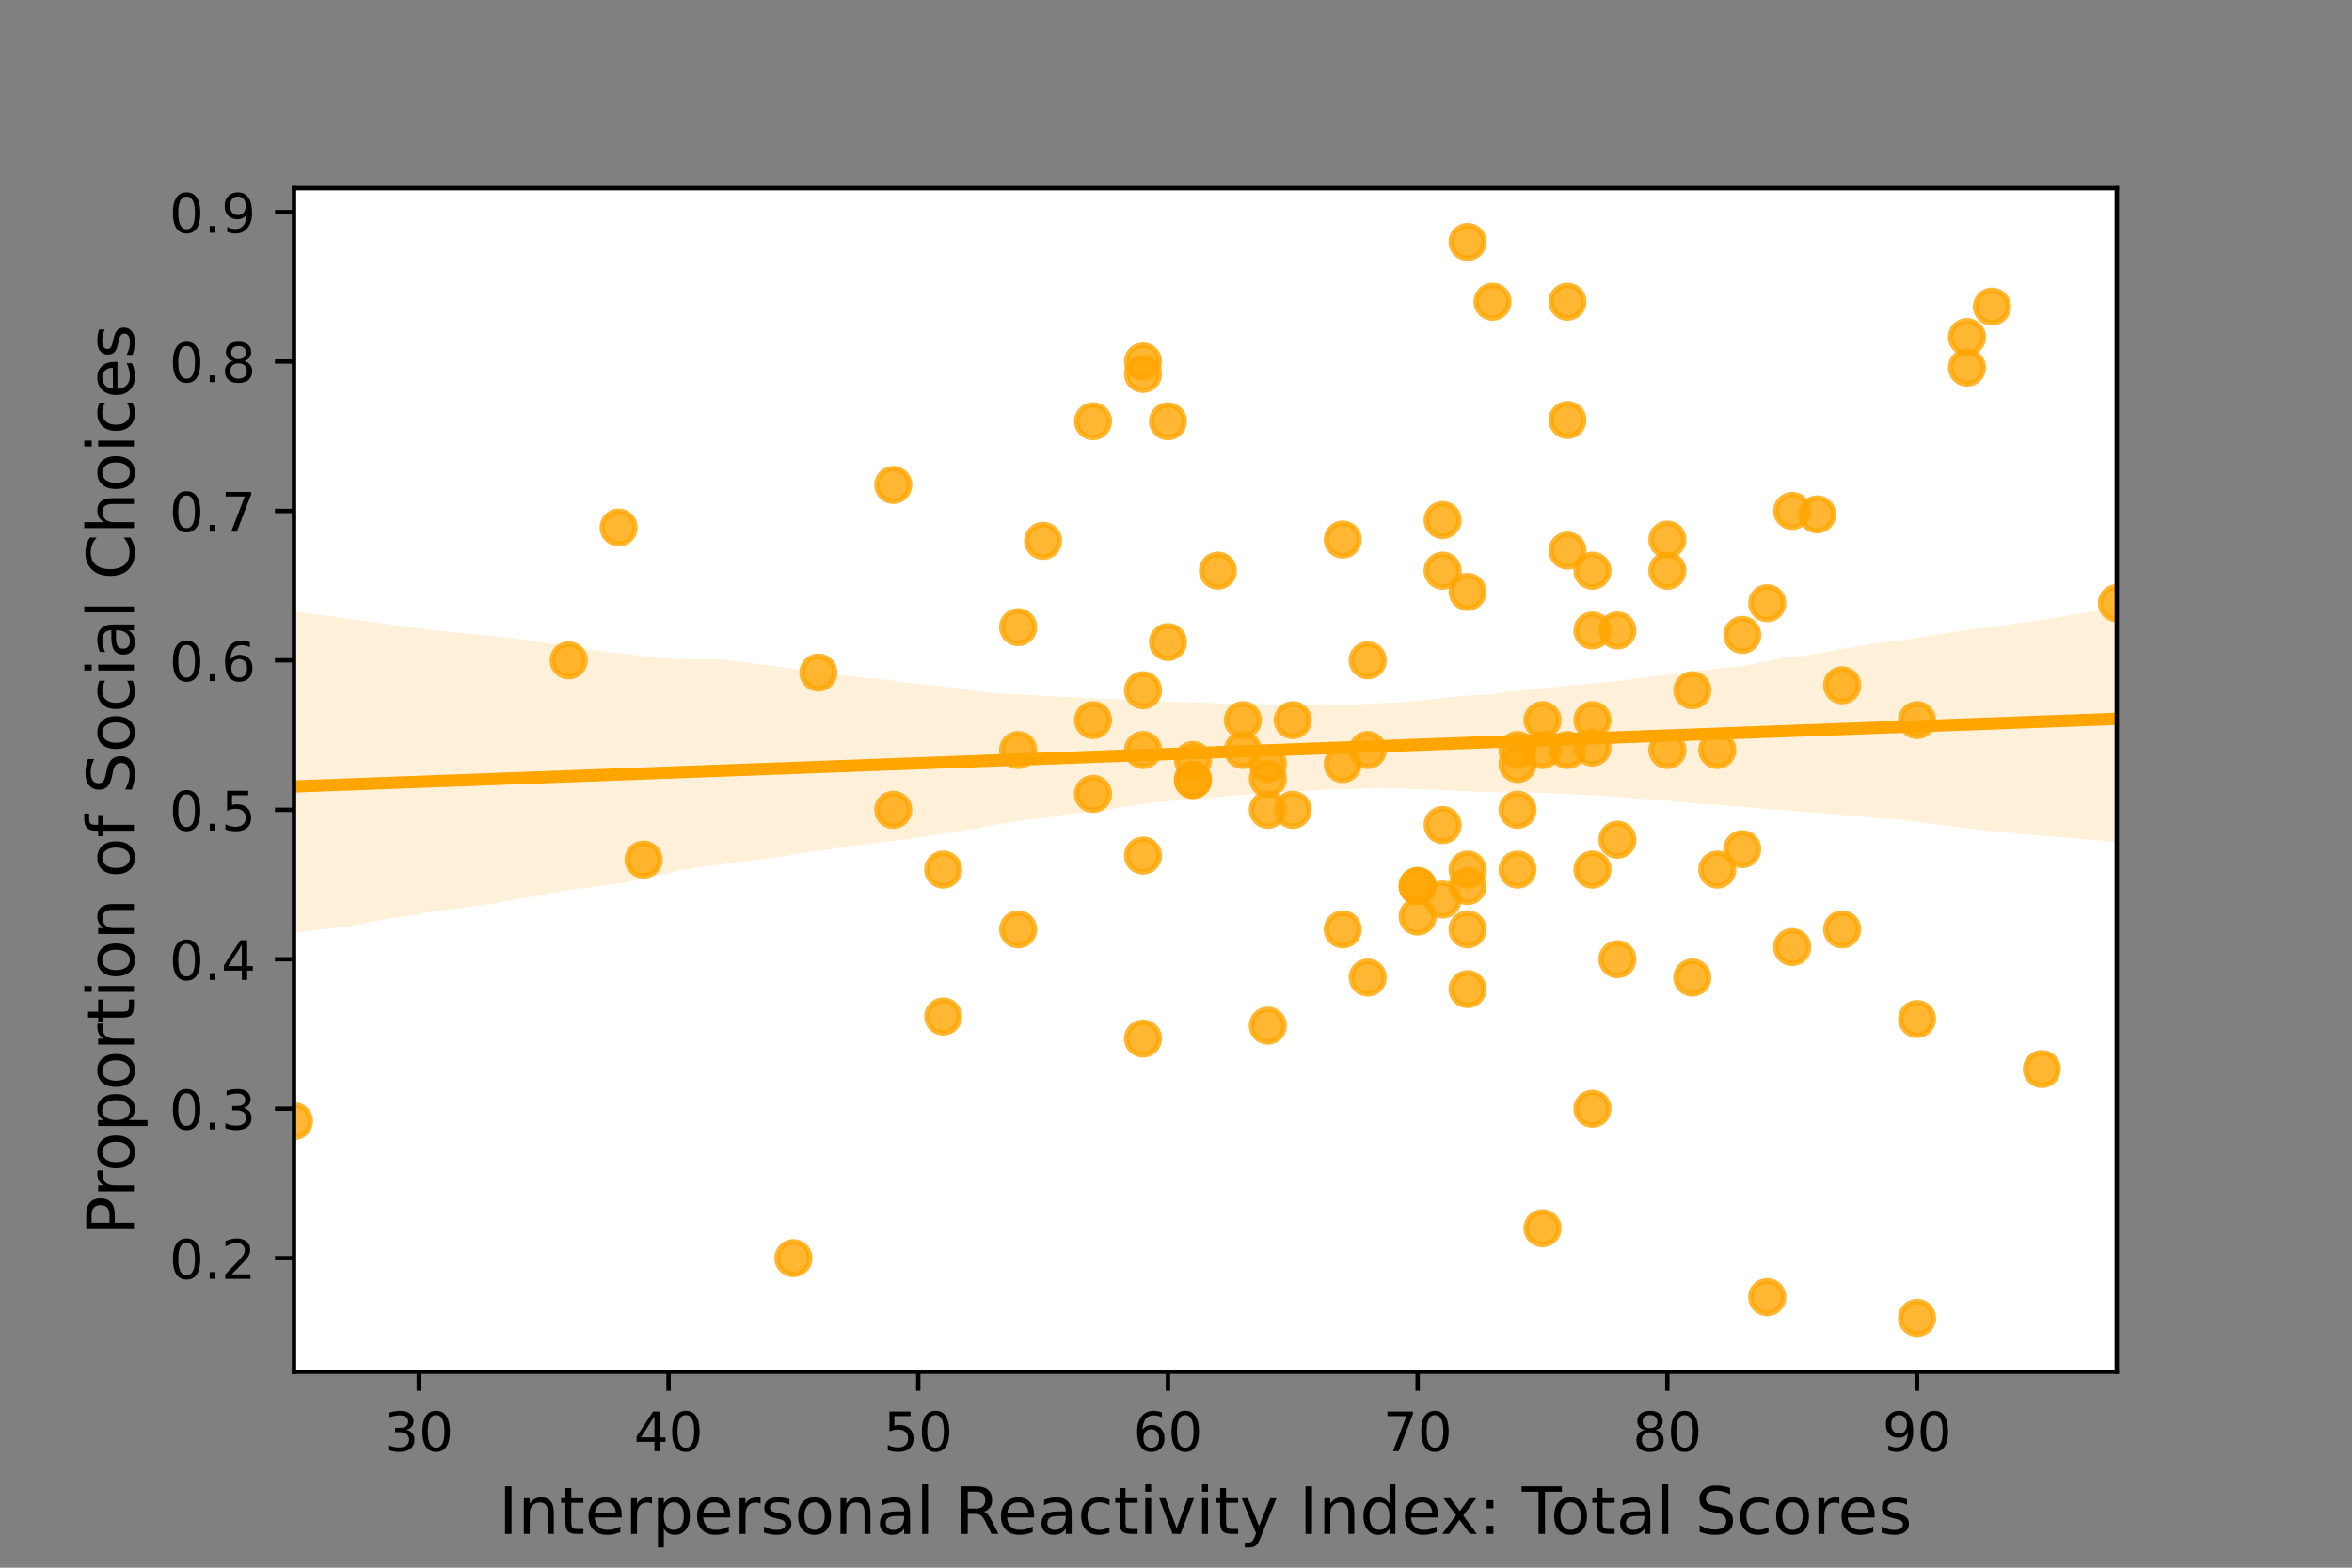 <?xml version="1.0" encoding="utf-8" standalone="no"?>
<!DOCTYPE svg PUBLIC "-//W3C//DTD SVG 1.1//EN"
  "http://www.w3.org/Graphics/SVG/1.1/DTD/svg11.dtd">
<!-- Created with matplotlib (https://matplotlib.org/) -->
<svg height="288pt" version="1.1" viewBox="0 0 432 288" width="432pt" xmlns="http://www.w3.org/2000/svg" xmlns:xlink="http://www.w3.org/1999/xlink">
 <rect x="0" y="0" width="432" height="288" fill="#808080" stroke="none"/>
 <defs>
  <style type="text/css">*{stroke-linecap:butt;stroke-linejoin:round;}</style>
 </defs>
 <g id="figure_1">
  <g id="patch_1">
   <path d="M 0 288 
L 432 288 
L 432 0 
L 0 0 
z
" style="fill:none;"/>
  </g>
  <g id="axes_1">
   <g id="patch_2">
    <path d="M 54 252 
L 388.8 252 
L 388.8 34.56 
L 54 34.56 
z
" style="fill:#ffffff;"/>
   </g>
   <g id="PathCollection_1">
    <defs>
     <path d="M 0 3 
C 0.796 3 1.559 2.684 2.121 2.121 
C 2.684 1.559 3 0.796 3 0 
C 3 -0.796 2.684 -1.559 2.121 -2.121 
C 1.559 -2.684 0.796 -3 0 -3 
C -0.796 -3 -1.559 -2.684 -2.121 -2.121 
C -2.684 -1.559 -3 -0.796 -3 0 
C -3 0.796 -2.684 1.559 -2.121 2.121 
C -1.559 2.684 -0.796 3 0 3 
z
" id="m7f1c158c1b" style="stroke:#ffa500;stroke-opacity:0.8;"/>
    </defs>
    <g clip-path="url(#p1e4a51cc4f)">
     <use style="fill:#ffa500;fill-opacity:0.8;stroke:#ffa500;stroke-opacity:0.8;" x="297.074" xlink:href="#m7f1c158c1b" y="176.225"/>
     <use style="fill:#ffa500;fill-opacity:0.8;stroke:#ffa500;stroke-opacity:0.8;" x="278.729" xlink:href="#m7f1c158c1b" y="137.789"/>
     <use style="fill:#ffa500;fill-opacity:0.8;stroke:#ffa500;stroke-opacity:0.8;" x="145.726" xlink:href="#m7f1c158c1b" y="231.135"/>
     <use style="fill:#ffa500;fill-opacity:0.8;stroke:#ffa500;stroke-opacity:0.8;" x="287.901" xlink:href="#m7f1c158c1b" y="137.789"/>
     <use style="fill:#ffa500;fill-opacity:0.8;stroke:#ffa500;stroke-opacity:0.8;" x="260.384" xlink:href="#m7f1c158c1b" y="168.381"/>
     <use style="fill:#ffa500;fill-opacity:0.8;stroke:#ffa500;stroke-opacity:0.8;" x="306.247" xlink:href="#m7f1c158c1b" y="104.844"/>
     <use style="fill:#ffa500;fill-opacity:0.8;stroke:#ffa500;stroke-opacity:0.8;" x="310.833" xlink:href="#m7f1c158c1b" y="179.587"/>
     <use style="fill:#ffa500;fill-opacity:0.8;stroke:#ffa500;stroke-opacity:0.8;" x="214.521" xlink:href="#m7f1c158c1b" y="77.389"/>
     <use style="fill:#ffa500;fill-opacity:0.8;stroke:#ffa500;stroke-opacity:0.8;" x="283.315" xlink:href="#m7f1c158c1b" y="137.789"/>
     <use style="fill:#ffa500;fill-opacity:0.8;stroke:#ffa500;stroke-opacity:0.8;" x="269.556" xlink:href="#m7f1c158c1b" y="159.753"/>
     <use style="fill:#ffa500;fill-opacity:0.8;stroke:#ffa500;stroke-opacity:0.8;" x="292.488" xlink:href="#m7f1c158c1b" y="159.753"/>
     <use style="fill:#ffa500;fill-opacity:0.8;stroke:#ffa500;stroke-opacity:0.8;" x="219.107" xlink:href="#m7f1c158c1b" y="143.28"/>
     <use style="fill:#ffa500;fill-opacity:0.8;stroke:#ffa500;stroke-opacity:0.8;" x="278.729" xlink:href="#m7f1c158c1b" y="159.753"/>
     <use style="fill:#ffa500;fill-opacity:0.8;stroke:#ffa500;stroke-opacity:0.8;" x="274.142" xlink:href="#m7f1c158c1b" y="55.425"/>
     <use style="fill:#ffa500;fill-opacity:0.8;stroke:#ffa500;stroke-opacity:0.8;" x="209.934" xlink:href="#m7f1c158c1b" y="137.789"/>
     <use style="fill:#ffa500;fill-opacity:0.8;stroke:#ffa500;stroke-opacity:0.8;" x="209.934" xlink:href="#m7f1c158c1b" y="157.175"/>
     <use style="fill:#ffa500;fill-opacity:0.8;stroke:#ffa500;stroke-opacity:0.8;" x="219.107" xlink:href="#m7f1c158c1b" y="143.28"/>
     <use style="fill:#ffa500;fill-opacity:0.8;stroke:#ffa500;stroke-opacity:0.8;" x="315.419" xlink:href="#m7f1c158c1b" y="137.789"/>
     <use style="fill:#ffa500;fill-opacity:0.8;stroke:#ffa500;stroke-opacity:0.8;" x="232.866" xlink:href="#m7f1c158c1b" y="188.427"/>
     <use style="fill:#ffa500;fill-opacity:0.8;stroke:#ffa500;stroke-opacity:0.8;" x="361.282" xlink:href="#m7f1c158c1b" y="67.528"/>
     <use style="fill:#ffa500;fill-opacity:0.8;stroke:#ffa500;stroke-opacity:0.8;" x="237.452" xlink:href="#m7f1c158c1b" y="148.771"/>
     <use style="fill:#ffa500;fill-opacity:0.8;stroke:#ffa500;stroke-opacity:0.8;" x="352.11" xlink:href="#m7f1c158c1b" y="242.116"/>
     <use style="fill:#ffa500;fill-opacity:0.8;stroke:#ffa500;stroke-opacity:0.8;" x="200.762" xlink:href="#m7f1c158c1b" y="77.389"/>
     <use style="fill:#ffa500;fill-opacity:0.8;stroke:#ffa500;stroke-opacity:0.8;" x="292.488" xlink:href="#m7f1c158c1b" y="132.298"/>
     <use style="fill:#ffa500;fill-opacity:0.8;stroke:#ffa500;stroke-opacity:0.8;" x="283.315" xlink:href="#m7f1c158c1b" y="225.644"/>
     <use style="fill:#ffa500;fill-opacity:0.8;stroke:#ffa500;stroke-opacity:0.8;" x="187.003" xlink:href="#m7f1c158c1b" y="170.735"/>
     <use style="fill:#ffa500;fill-opacity:0.8;stroke:#ffa500;stroke-opacity:0.8;" x="214.521" xlink:href="#m7f1c158c1b" y="117.955"/>
     <use style="fill:#ffa500;fill-opacity:0.8;stroke:#ffa500;stroke-opacity:0.8;" x="104.449" xlink:href="#m7f1c158c1b" y="121.316"/>
     <use style="fill:#ffa500;fill-opacity:0.8;stroke:#ffa500;stroke-opacity:0.8;" x="292.488" xlink:href="#m7f1c158c1b" y="104.844"/>
     <use style="fill:#ffa500;fill-opacity:0.8;stroke:#ffa500;stroke-opacity:0.8;" x="287.901" xlink:href="#m7f1c158c1b" y="55.425"/>
     <use style="fill:#ffa500;fill-opacity:0.8;stroke:#ffa500;stroke-opacity:0.8;" x="264.97" xlink:href="#m7f1c158c1b" y="104.844"/>
     <use style="fill:#ffa500;fill-opacity:0.8;stroke:#ffa500;stroke-opacity:0.8;" x="219.107" xlink:href="#m7f1c158c1b" y="139.619"/>
     <use style="fill:#ffa500;fill-opacity:0.8;stroke:#ffa500;stroke-opacity:0.8;" x="269.556" xlink:href="#m7f1c158c1b" y="108.733"/>
     <use style="fill:#ffa500;fill-opacity:0.8;stroke:#ffa500;stroke-opacity:0.8;" x="228.279" xlink:href="#m7f1c158c1b" y="137.789"/>
     <use style="fill:#ffa500;fill-opacity:0.8;stroke:#ffa500;stroke-opacity:0.8;" x="269.556" xlink:href="#m7f1c158c1b" y="170.735"/>
     <use style="fill:#ffa500;fill-opacity:0.8;stroke:#ffa500;stroke-opacity:0.8;" x="246.625" xlink:href="#m7f1c158c1b" y="140.366"/>
     <use style="fill:#ffa500;fill-opacity:0.8;stroke:#ffa500;stroke-opacity:0.8;" x="310.833" xlink:href="#m7f1c158c1b" y="126.807"/>
     <use style="fill:#ffa500;fill-opacity:0.8;stroke:#ffa500;stroke-opacity:0.8;" x="251.211" xlink:href="#m7f1c158c1b" y="179.587"/>
     <use style="fill:#ffa500;fill-opacity:0.8;stroke:#ffa500;stroke-opacity:0.8;" x="173.244" xlink:href="#m7f1c158c1b" y="186.74"/>
     <use style="fill:#ffa500;fill-opacity:0.8;stroke:#ffa500;stroke-opacity:0.8;" x="269.556" xlink:href="#m7f1c158c1b" y="181.716"/>
     <use style="fill:#ffa500;fill-opacity:0.8;stroke:#ffa500;stroke-opacity:0.8;" x="329.178" xlink:href="#m7f1c158c1b" y="93.862"/>
     <use style="fill:#ffa500;fill-opacity:0.8;stroke:#ffa500;stroke-opacity:0.8;" x="292.488" xlink:href="#m7f1c158c1b" y="137.332"/>
     <use style="fill:#ffa500;fill-opacity:0.8;stroke:#ffa500;stroke-opacity:0.8;" x="338.351" xlink:href="#m7f1c158c1b" y="125.892"/>
     <use style="fill:#ffa500;fill-opacity:0.8;stroke:#ffa500;stroke-opacity:0.8;" x="297.074" xlink:href="#m7f1c158c1b" y="154.262"/>
     <use style="fill:#ffa500;fill-opacity:0.8;stroke:#ffa500;stroke-opacity:0.8;" x="173.244" xlink:href="#m7f1c158c1b" y="159.753"/>
     <use style="fill:#ffa500;fill-opacity:0.8;stroke:#ffa500;stroke-opacity:0.8;" x="223.693" xlink:href="#m7f1c158c1b" y="104.844"/>
     <use style="fill:#ffa500;fill-opacity:0.8;stroke:#ffa500;stroke-opacity:0.8;" x="209.934" xlink:href="#m7f1c158c1b" y="126.807"/>
     <use style="fill:#ffa500;fill-opacity:0.8;stroke:#ffa500;stroke-opacity:0.8;" x="251.211" xlink:href="#m7f1c158c1b" y="137.789"/>
     <use style="fill:#ffa500;fill-opacity:0.8;stroke:#ffa500;stroke-opacity:0.8;" x="338.351" xlink:href="#m7f1c158c1b" y="170.735"/>
     <use style="fill:#ffa500;fill-opacity:0.8;stroke:#ffa500;stroke-opacity:0.8;" x="352.11" xlink:href="#m7f1c158c1b" y="132.298"/>
     <use style="fill:#ffa500;fill-opacity:0.8;stroke:#ffa500;stroke-opacity:0.8;" x="375.041" xlink:href="#m7f1c158c1b" y="196.396"/>
     <use style="fill:#ffa500;fill-opacity:0.8;stroke:#ffa500;stroke-opacity:0.8;" x="278.729" xlink:href="#m7f1c158c1b" y="148.771"/>
     <use style="fill:#ffa500;fill-opacity:0.8;stroke:#ffa500;stroke-opacity:0.8;" x="164.071" xlink:href="#m7f1c158c1b" y="148.771"/>
     <use style="fill:#ffa500;fill-opacity:0.8;stroke:#ffa500;stroke-opacity:0.8;" x="283.315" xlink:href="#m7f1c158c1b" y="132.298"/>
     <use style="fill:#ffa500;fill-opacity:0.8;stroke:#ffa500;stroke-opacity:0.8;" x="297.074" xlink:href="#m7f1c158c1b" y="115.825"/>
     <use style="fill:#ffa500;fill-opacity:0.8;stroke:#ffa500;stroke-opacity:0.8;" x="237.452" xlink:href="#m7f1c158c1b" y="132.298"/>
     <use style="fill:#ffa500;fill-opacity:0.8;stroke:#ffa500;stroke-opacity:0.8;" x="191.589" xlink:href="#m7f1c158c1b" y="99.353"/>
     <use style="fill:#ffa500;fill-opacity:0.8;stroke:#ffa500;stroke-opacity:0.8;" x="260.384" xlink:href="#m7f1c158c1b" y="162.778"/>
     <use style="fill:#ffa500;fill-opacity:0.8;stroke:#ffa500;stroke-opacity:0.8;" x="209.934" xlink:href="#m7f1c158c1b" y="66.407"/>
     <use style="fill:#ffa500;fill-opacity:0.8;stroke:#ffa500;stroke-opacity:0.8;" x="264.97" xlink:href="#m7f1c158c1b" y="165.244"/>
     <use style="fill:#ffa500;fill-opacity:0.8;stroke:#ffa500;stroke-opacity:0.8;" x="251.211" xlink:href="#m7f1c158c1b" y="121.316"/>
     <use style="fill:#ffa500;fill-opacity:0.8;stroke:#ffa500;stroke-opacity:0.8;" x="292.488" xlink:href="#m7f1c158c1b" y="203.68"/>
     <use style="fill:#ffa500;fill-opacity:0.8;stroke:#ffa500;stroke-opacity:0.8;" x="292.488" xlink:href="#m7f1c158c1b" y="115.825"/>
     <use style="fill:#ffa500;fill-opacity:0.8;stroke:#ffa500;stroke-opacity:0.8;" x="232.866" xlink:href="#m7f1c158c1b" y="148.771"/>
     <use style="fill:#ffa500;fill-opacity:0.8;stroke:#ffa500;stroke-opacity:0.8;" x="315.419" xlink:href="#m7f1c158c1b" y="159.753"/>
     <use style="fill:#ffa500;fill-opacity:0.8;stroke:#ffa500;stroke-opacity:0.8;" x="228.279" xlink:href="#m7f1c158c1b" y="132.298"/>
     <use style="fill:#ffa500;fill-opacity:0.8;stroke:#ffa500;stroke-opacity:0.8;" x="200.762" xlink:href="#m7f1c158c1b" y="132.298"/>
     <use style="fill:#ffa500;fill-opacity:0.8;stroke:#ffa500;stroke-opacity:0.8;" x="187.003" xlink:href="#m7f1c158c1b" y="137.789"/>
     <use style="fill:#ffa500;fill-opacity:0.8;stroke:#ffa500;stroke-opacity:0.8;" x="246.625" xlink:href="#m7f1c158c1b" y="170.735"/>
     <use style="fill:#ffa500;fill-opacity:0.8;stroke:#ffa500;stroke-opacity:0.8;" x="209.934" xlink:href="#m7f1c158c1b" y="68.695"/>
     <use style="fill:#ffa500;fill-opacity:0.8;stroke:#ffa500;stroke-opacity:0.8;" x="232.866" xlink:href="#m7f1c158c1b" y="140.366"/>
     <use style="fill:#ffa500;fill-opacity:0.8;stroke:#ffa500;stroke-opacity:0.8;" x="269.556" xlink:href="#m7f1c158c1b" y="162.778"/>
     <use style="fill:#ffa500;fill-opacity:0.8;stroke:#ffa500;stroke-opacity:0.8;" x="264.97" xlink:href="#m7f1c158c1b" y="95.543"/>
     <use style="fill:#ffa500;fill-opacity:0.8;stroke:#ffa500;stroke-opacity:0.8;" x="365.868" xlink:href="#m7f1c158c1b" y="56.322"/>
     <use style="fill:#ffa500;fill-opacity:0.8;stroke:#ffa500;stroke-opacity:0.8;" x="361.282" xlink:href="#m7f1c158c1b" y="61.925"/>
     <use style="fill:#ffa500;fill-opacity:0.8;stroke:#ffa500;stroke-opacity:0.8;" x="209.934" xlink:href="#m7f1c158c1b" y="190.793"/>
     <use style="fill:#ffa500;fill-opacity:0.8;stroke:#ffa500;stroke-opacity:0.8;" x="150.312" xlink:href="#m7f1c158c1b" y="123.558"/>
     <use style="fill:#ffa500;fill-opacity:0.8;stroke:#ffa500;stroke-opacity:0.8;" x="200.762" xlink:href="#m7f1c158c1b" y="145.85"/>
     <use style="fill:#ffa500;fill-opacity:0.8;stroke:#ffa500;stroke-opacity:0.8;" x="306.247" xlink:href="#m7f1c158c1b" y="99.119"/>
     <use style="fill:#ffa500;fill-opacity:0.8;stroke:#ffa500;stroke-opacity:0.8;" x="287.901" xlink:href="#m7f1c158c1b" y="101.146"/>
     <use style="fill:#ffa500;fill-opacity:0.8;stroke:#ffa500;stroke-opacity:0.8;" x="287.901" xlink:href="#m7f1c158c1b" y="77.15"/>
     <use style="fill:#ffa500;fill-opacity:0.8;stroke:#ffa500;stroke-opacity:0.8;" x="260.384" xlink:href="#m7f1c158c1b" y="162.778"/>
     <use style="fill:#ffa500;fill-opacity:0.8;stroke:#ffa500;stroke-opacity:0.8;" x="269.556" xlink:href="#m7f1c158c1b" y="44.444"/>
     <use style="fill:#ffa500;fill-opacity:0.8;stroke:#ffa500;stroke-opacity:0.8;" x="278.729" xlink:href="#m7f1c158c1b" y="140.366"/>
     <use style="fill:#ffa500;fill-opacity:0.8;stroke:#ffa500;stroke-opacity:0.8;" x="352.11" xlink:href="#m7f1c158c1b" y="187.207"/>
     <use style="fill:#ffa500;fill-opacity:0.8;stroke:#ffa500;stroke-opacity:0.8;" x="232.866" xlink:href="#m7f1c158c1b" y="143.051"/>
     <use style="fill:#ffa500;fill-opacity:0.8;stroke:#ffa500;stroke-opacity:0.8;" x="264.97" xlink:href="#m7f1c158c1b" y="151.572"/>
     <use style="fill:#ffa500;fill-opacity:0.8;stroke:#ffa500;stroke-opacity:0.8;" x="164.071" xlink:href="#m7f1c158c1b" y="89.087"/>
     <use style="fill:#ffa500;fill-opacity:0.8;stroke:#ffa500;stroke-opacity:0.8;" x="324.592" xlink:href="#m7f1c158c1b" y="110.802"/>
     <use style="fill:#ffa500;fill-opacity:0.8;stroke:#ffa500;stroke-opacity:0.8;" x="324.592" xlink:href="#m7f1c158c1b" y="238.297"/>
     <use style="fill:#ffa500;fill-opacity:0.8;stroke:#ffa500;stroke-opacity:0.8;" x="306.247" xlink:href="#m7f1c158c1b" y="137.789"/>
     <use style="fill:#ffa500;fill-opacity:0.8;stroke:#ffa500;stroke-opacity:0.8;" x="388.8" xlink:href="#m7f1c158c1b" y="110.802"/>
     <use style="fill:#ffa500;fill-opacity:0.8;stroke:#ffa500;stroke-opacity:0.8;" x="333.764" xlink:href="#m7f1c158c1b" y="94.5"/>
     <use style="fill:#ffa500;fill-opacity:0.8;stroke:#ffa500;stroke-opacity:0.8;" x="320.005" xlink:href="#m7f1c158c1b" y="116.643"/>
     <use style="fill:#ffa500;fill-opacity:0.8;stroke:#ffa500;stroke-opacity:0.8;" x="320.005" xlink:href="#m7f1c158c1b" y="155.996"/>
     <use style="fill:#ffa500;fill-opacity:0.8;stroke:#ffa500;stroke-opacity:0.8;" x="113.622" xlink:href="#m7f1c158c1b" y="96.912"/>
     <use style="fill:#ffa500;fill-opacity:0.8;stroke:#ffa500;stroke-opacity:0.8;" x="329.178" xlink:href="#m7f1c158c1b" y="173.984"/>
     <use style="fill:#ffa500;fill-opacity:0.8;stroke:#ffa500;stroke-opacity:0.8;" x="187.003" xlink:href="#m7f1c158c1b" y="115.215"/>
     <use style="fill:#ffa500;fill-opacity:0.8;stroke:#ffa500;stroke-opacity:0.8;" x="246.625" xlink:href="#m7f1c158c1b" y="99.119"/>
     <use style="fill:#ffa500;fill-opacity:0.8;stroke:#ffa500;stroke-opacity:0.8;" x="54" xlink:href="#m7f1c158c1b" y="205.968"/>
     <use style="fill:#ffa500;fill-opacity:0.8;stroke:#ffa500;stroke-opacity:0.8;" x="118.208" xlink:href="#m7f1c158c1b" y="157.922"/>
    </g>
   </g>
   <g id="PolyCollection_1">
    <path clip-path="url(#p1e4a51cc4f)" d="M 54 112.296 
L 54 171.367 
L 57.382 170.936 
L 60.764 170.552 
L 64.145 170.168 
L 67.527 169.51 
L 70.909 168.822 
L 74.291 168.374 
L 77.673 167.737 
L 81.055 167.286 
L 84.436 166.859 
L 87.818 166.376 
L 91.2 165.922 
L 94.582 165.256 
L 97.964 164.698 
L 101.345 164.023 
L 104.727 163.477 
L 108.109 163.028 
L 111.491 162.578 
L 114.873 162.125 
L 118.255 161.392 
L 121.636 160.657 
L 125.018 159.921 
L 128.4 159.311 
L 131.782 158.874 
L 135.164 158.437 
L 138.545 158 
L 141.927 157.562 
L 145.309 157.07 
L 148.691 156.522 
L 152.073 156.065 
L 155.455 155.496 
L 158.836 155.156 
L 162.218 154.704 
L 165.6 154.253 
L 168.982 153.795 
L 172.364 153.338 
L 175.745 152.784 
L 179.127 152.227 
L 182.509 151.533 
L 185.891 151.045 
L 189.273 150.538 
L 192.655 150.128 
L 196.036 149.581 
L 199.418 149.252 
L 202.8 148.887 
L 206.182 148.29 
L 209.564 147.752 
L 212.945 147.313 
L 216.327 147.039 
L 219.709 146.838 
L 223.091 146.522 
L 226.473 146.106 
L 229.855 145.994 
L 233.236 145.67 
L 236.618 145.407 
L 240 145.268 
L 243.382 145.086 
L 246.764 145.027 
L 250.145 144.874 
L 253.527 144.737 
L 256.909 144.83 
L 260.291 144.982 
L 263.673 145.07 
L 267.055 145.242 
L 270.436 145.424 
L 273.818 145.496 
L 277.2 145.541 
L 280.582 145.579 
L 283.964 145.681 
L 287.345 145.823 
L 290.727 146.012 
L 294.109 146.167 
L 297.491 146.425 
L 300.873 146.69 
L 304.255 146.94 
L 307.636 147.214 
L 311.018 147.6 
L 314.4 147.78 
L 317.782 148.047 
L 321.164 148.312 
L 324.545 148.582 
L 327.927 148.853 
L 331.309 149.122 
L 334.691 149.388 
L 338.073 149.657 
L 341.455 149.941 
L 344.836 150.312 
L 348.218 150.499 
L 351.6 150.904 
L 354.982 151.364 
L 358.364 151.813 
L 361.745 152.191 
L 365.127 152.566 
L 368.509 152.939 
L 371.891 153.245 
L 375.273 153.536 
L 378.655 153.821 
L 382.036 154.09 
L 385.418 154.359 
L 388.8 154.701 
L 388.8 111.609 
L 388.8 111.609 
L 385.418 112.164 
L 382.036 112.722 
L 378.655 113.28 
L 375.273 113.839 
L 371.891 114.329 
L 368.509 114.79 
L 365.127 115.301 
L 361.745 115.705 
L 358.364 116.173 
L 354.982 116.681 
L 351.6 117.293 
L 348.218 117.693 
L 344.836 118.128 
L 341.455 118.701 
L 338.073 119.279 
L 334.691 119.898 
L 331.309 120.495 
L 327.927 120.763 
L 324.545 121.473 
L 321.164 122.184 
L 317.782 122.617 
L 314.4 122.984 
L 311.018 123.291 
L 307.636 123.729 
L 304.255 124.19 
L 300.873 124.621 
L 297.491 125.091 
L 294.109 125.398 
L 290.727 125.721 
L 287.345 126.055 
L 283.964 126.372 
L 280.582 126.703 
L 277.2 127.05 
L 273.818 127.584 
L 270.436 127.732 
L 267.055 128.007 
L 263.673 128.398 
L 260.291 128.676 
L 256.909 129.075 
L 253.527 129.155 
L 250.145 129.37 
L 246.764 129.436 
L 243.382 129.348 
L 240 129.462 
L 236.618 129.401 
L 233.236 129.427 
L 229.855 129.227 
L 226.473 129.33 
L 223.091 129.18 
L 219.709 129.031 
L 216.327 128.998 
L 212.945 128.873 
L 209.564 128.845 
L 206.182 128.534 
L 202.8 128.385 
L 199.418 128.193 
L 196.036 128.022 
L 192.655 127.924 
L 189.273 127.681 
L 185.891 127.507 
L 182.509 127.329 
L 179.127 126.953 
L 175.745 126.388 
L 172.364 126.021 
L 168.982 125.718 
L 165.6 125.292 
L 162.218 124.812 
L 158.836 124.532 
L 155.455 124.2 
L 152.073 123.74 
L 148.691 123.244 
L 145.309 122.819 
L 141.927 122.364 
L 138.545 121.923 
L 135.164 121.482 
L 131.782 121.093 
L 128.4 121.089 
L 125.018 121.086 
L 121.636 120.925 
L 118.255 120.534 
L 114.873 120.145 
L 111.491 119.741 
L 108.109 119.251 
L 104.727 118.761 
L 101.345 118.27 
L 97.964 117.78 
L 94.582 117.29 
L 91.2 116.898 
L 87.818 116.583 
L 84.436 116.268 
L 81.055 115.952 
L 77.673 115.558 
L 74.291 115.092 
L 70.909 114.626 
L 67.527 114.16 
L 64.145 113.694 
L 60.764 113.228 
L 57.382 112.762 
L 54 112.296 
z
" style="fill:#ffa500;fill-opacity:0.15;"/>
   </g>
   <g id="matplotlib.axis_1">
    <g id="xtick_1">
     <g id="line2d_1">
      <defs>
       <path d="M 0 0 
L 0 3.5 
" id="m4e55a7d3aa" style="stroke:#000000;stroke-width:0.8;"/>
      </defs>
      <g>
       <use style="stroke:#000000;stroke-width:0.8;" x="76.932" xlink:href="#m4e55a7d3aa" y="252"/>
      </g>
     </g>
     <g id="text_1">
      <!-- 30 -->
      <g transform="translate(70.569 266.598)scale(0.1 -0.1)">
       <defs>
        <path d="M 40.578 39.312 
Q 47.656 37.797 51.625 33 
Q 55.609 28.219 55.609 21.188 
Q 55.609 10.406 48.188 4.484 
Q 40.766 -1.422 27.094 -1.422 
Q 22.516 -1.422 17.656 -0.516 
Q 12.797 0.391 7.625 2.203 
L 7.625 11.719 
Q 11.719 9.328 16.594 8.109 
Q 21.484 6.891 26.812 6.891 
Q 36.078 6.891 40.938 10.547 
Q 45.797 14.203 45.797 21.188 
Q 45.797 27.641 41.281 31.266 
Q 36.766 34.906 28.719 34.906 
L 20.219 34.906 
L 20.219 43.016 
L 29.109 43.016 
Q 36.375 43.016 40.234 45.922 
Q 44.094 48.828 44.094 54.297 
Q 44.094 59.906 40.109 62.906 
Q 36.141 65.922 28.719 65.922 
Q 24.656 65.922 20.016 65.031 
Q 15.375 64.156 9.812 62.312 
L 9.812 71.094 
Q 15.438 72.656 20.344 73.438 
Q 25.25 74.219 29.594 74.219 
Q 40.828 74.219 47.359 69.109 
Q 53.906 64.016 53.906 55.328 
Q 53.906 49.266 50.438 45.094 
Q 46.969 40.922 40.578 39.312 
z
" id="DejaVuSans-51"/>
        <path d="M 31.781 66.406 
Q 24.172 66.406 20.328 58.906 
Q 16.5 51.422 16.5 36.375 
Q 16.5 21.391 20.328 13.891 
Q 24.172 6.391 31.781 6.391 
Q 39.453 6.391 43.281 13.891 
Q 47.125 21.391 47.125 36.375 
Q 47.125 51.422 43.281 58.906 
Q 39.453 66.406 31.781 66.406 
z
M 31.781 74.219 
Q 44.047 74.219 50.516 64.516 
Q 56.984 54.828 56.984 36.375 
Q 56.984 17.969 50.516 8.266 
Q 44.047 -1.422 31.781 -1.422 
Q 19.531 -1.422 13.062 8.266 
Q 6.594 17.969 6.594 36.375 
Q 6.594 54.828 13.062 64.516 
Q 19.531 74.219 31.781 74.219 
z
" id="DejaVuSans-48"/>
       </defs>
       <use xlink:href="#DejaVuSans-51"/>
       <use x="63.623" xlink:href="#DejaVuSans-48"/>
      </g>
     </g>
    </g>
    <g id="xtick_2">
     <g id="line2d_2">
      <g>
       <use style="stroke:#000000;stroke-width:0.8;" x="122.795" xlink:href="#m4e55a7d3aa" y="252"/>
      </g>
     </g>
     <g id="text_2">
      <!-- 40 -->
      <g transform="translate(116.432 266.598)scale(0.1 -0.1)">
       <defs>
        <path d="M 37.797 64.312 
L 12.891 25.391 
L 37.797 25.391 
z
M 35.203 72.906 
L 47.609 72.906 
L 47.609 25.391 
L 58.016 25.391 
L 58.016 17.188 
L 47.609 17.188 
L 47.609 0 
L 37.797 0 
L 37.797 17.188 
L 4.891 17.188 
L 4.891 26.703 
z
" id="DejaVuSans-52"/>
       </defs>
       <use xlink:href="#DejaVuSans-52"/>
       <use x="63.623" xlink:href="#DejaVuSans-48"/>
      </g>
     </g>
    </g>
    <g id="xtick_3">
     <g id="line2d_3">
      <g>
       <use style="stroke:#000000;stroke-width:0.8;" x="168.658" xlink:href="#m4e55a7d3aa" y="252"/>
      </g>
     </g>
     <g id="text_3">
      <!-- 50 -->
      <g transform="translate(162.295 266.598)scale(0.1 -0.1)">
       <defs>
        <path d="M 10.797 72.906 
L 49.516 72.906 
L 49.516 64.594 
L 19.828 64.594 
L 19.828 46.734 
Q 21.969 47.469 24.109 47.828 
Q 26.266 48.188 28.422 48.188 
Q 40.625 48.188 47.75 41.5 
Q 54.891 34.812 54.891 23.391 
Q 54.891 11.625 47.562 5.094 
Q 40.234 -1.422 26.906 -1.422 
Q 22.312 -1.422 17.547 -0.641 
Q 12.797 0.141 7.719 1.703 
L 7.719 11.625 
Q 12.109 9.234 16.797 8.062 
Q 21.484 6.891 26.703 6.891 
Q 35.156 6.891 40.078 11.328 
Q 45.016 15.766 45.016 23.391 
Q 45.016 31 40.078 35.438 
Q 35.156 39.891 26.703 39.891 
Q 22.75 39.891 18.812 39.016 
Q 14.891 38.141 10.797 36.281 
z
" id="DejaVuSans-53"/>
       </defs>
       <use xlink:href="#DejaVuSans-53"/>
       <use x="63.623" xlink:href="#DejaVuSans-48"/>
      </g>
     </g>
    </g>
    <g id="xtick_4">
     <g id="line2d_4">
      <g>
       <use style="stroke:#000000;stroke-width:0.8;" x="214.521" xlink:href="#m4e55a7d3aa" y="252"/>
      </g>
     </g>
     <g id="text_4">
      <!-- 60 -->
      <g transform="translate(208.158 266.598)scale(0.1 -0.1)">
       <defs>
        <path d="M 33.016 40.375 
Q 26.375 40.375 22.484 35.828 
Q 18.609 31.297 18.609 23.391 
Q 18.609 15.531 22.484 10.953 
Q 26.375 6.391 33.016 6.391 
Q 39.656 6.391 43.531 10.953 
Q 47.406 15.531 47.406 23.391 
Q 47.406 31.297 43.531 35.828 
Q 39.656 40.375 33.016 40.375 
z
M 52.594 71.297 
L 52.594 62.312 
Q 48.875 64.062 45.094 64.984 
Q 41.312 65.922 37.594 65.922 
Q 27.828 65.922 22.672 59.328 
Q 17.531 52.734 16.797 39.406 
Q 19.672 43.656 24.016 45.922 
Q 28.375 48.188 33.594 48.188 
Q 44.578 48.188 50.953 41.516 
Q 57.328 34.859 57.328 23.391 
Q 57.328 12.156 50.688 5.359 
Q 44.047 -1.422 33.016 -1.422 
Q 20.359 -1.422 13.672 8.266 
Q 6.984 17.969 6.984 36.375 
Q 6.984 53.656 15.188 63.938 
Q 23.391 74.219 37.203 74.219 
Q 40.922 74.219 44.703 73.484 
Q 48.484 72.75 52.594 71.297 
z
" id="DejaVuSans-54"/>
       </defs>
       <use xlink:href="#DejaVuSans-54"/>
       <use x="63.623" xlink:href="#DejaVuSans-48"/>
      </g>
     </g>
    </g>
    <g id="xtick_5">
     <g id="line2d_5">
      <g>
       <use style="stroke:#000000;stroke-width:0.8;" x="260.384" xlink:href="#m4e55a7d3aa" y="252"/>
      </g>
     </g>
     <g id="text_5">
      <!-- 70 -->
      <g transform="translate(254.021 266.598)scale(0.1 -0.1)">
       <defs>
        <path d="M 8.203 72.906 
L 55.078 72.906 
L 55.078 68.703 
L 28.609 0 
L 18.312 0 
L 43.219 64.594 
L 8.203 64.594 
z
" id="DejaVuSans-55"/>
       </defs>
       <use xlink:href="#DejaVuSans-55"/>
       <use x="63.623" xlink:href="#DejaVuSans-48"/>
      </g>
     </g>
    </g>
    <g id="xtick_6">
     <g id="line2d_6">
      <g>
       <use style="stroke:#000000;stroke-width:0.8;" x="306.247" xlink:href="#m4e55a7d3aa" y="252"/>
      </g>
     </g>
     <g id="text_6">
      <!-- 80 -->
      <g transform="translate(299.884 266.598)scale(0.1 -0.1)">
       <defs>
        <path d="M 31.781 34.625 
Q 24.75 34.625 20.719 30.859 
Q 16.703 27.094 16.703 20.516 
Q 16.703 13.922 20.719 10.156 
Q 24.75 6.391 31.781 6.391 
Q 38.812 6.391 42.859 10.172 
Q 46.922 13.969 46.922 20.516 
Q 46.922 27.094 42.891 30.859 
Q 38.875 34.625 31.781 34.625 
z
M 21.922 38.812 
Q 15.578 40.375 12.031 44.719 
Q 8.5 49.078 8.5 55.328 
Q 8.5 64.062 14.719 69.141 
Q 20.953 74.219 31.781 74.219 
Q 42.672 74.219 48.875 69.141 
Q 55.078 64.062 55.078 55.328 
Q 55.078 49.078 51.531 44.719 
Q 48 40.375 41.703 38.812 
Q 48.828 37.156 52.797 32.312 
Q 56.781 27.484 56.781 20.516 
Q 56.781 9.906 50.312 4.234 
Q 43.844 -1.422 31.781 -1.422 
Q 19.734 -1.422 13.25 4.234 
Q 6.781 9.906 6.781 20.516 
Q 6.781 27.484 10.781 32.312 
Q 14.797 37.156 21.922 38.812 
z
M 18.312 54.391 
Q 18.312 48.734 21.844 45.562 
Q 25.391 42.391 31.781 42.391 
Q 38.141 42.391 41.719 45.562 
Q 45.312 48.734 45.312 54.391 
Q 45.312 60.062 41.719 63.234 
Q 38.141 66.406 31.781 66.406 
Q 25.391 66.406 21.844 63.234 
Q 18.312 60.062 18.312 54.391 
z
" id="DejaVuSans-56"/>
       </defs>
       <use xlink:href="#DejaVuSans-56"/>
       <use x="63.623" xlink:href="#DejaVuSans-48"/>
      </g>
     </g>
    </g>
    <g id="xtick_7">
     <g id="line2d_7">
      <g>
       <use style="stroke:#000000;stroke-width:0.8;" x="352.11" xlink:href="#m4e55a7d3aa" y="252"/>
      </g>
     </g>
     <g id="text_7">
      <!-- 90 -->
      <g transform="translate(345.747 266.598)scale(0.1 -0.1)">
       <defs>
        <path d="M 10.984 1.516 
L 10.984 10.5 
Q 14.703 8.734 18.5 7.812 
Q 22.312 6.891 25.984 6.891 
Q 35.75 6.891 40.891 13.453 
Q 46.047 20.016 46.781 33.406 
Q 43.953 29.203 39.594 26.953 
Q 35.25 24.703 29.984 24.703 
Q 19.047 24.703 12.672 31.312 
Q 6.297 37.938 6.297 49.422 
Q 6.297 60.641 12.938 67.422 
Q 19.578 74.219 30.609 74.219 
Q 43.266 74.219 49.922 64.516 
Q 56.594 54.828 56.594 36.375 
Q 56.594 19.141 48.406 8.859 
Q 40.234 -1.422 26.422 -1.422 
Q 22.703 -1.422 18.891 -0.688 
Q 15.094 0.047 10.984 1.516 
z
M 30.609 32.422 
Q 37.25 32.422 41.125 36.953 
Q 45.016 41.5 45.016 49.422 
Q 45.016 57.281 41.125 61.844 
Q 37.25 66.406 30.609 66.406 
Q 23.969 66.406 20.094 61.844 
Q 16.219 57.281 16.219 49.422 
Q 16.219 41.5 20.094 36.953 
Q 23.969 32.422 30.609 32.422 
z
" id="DejaVuSans-57"/>
       </defs>
       <use xlink:href="#DejaVuSans-57"/>
       <use x="63.623" xlink:href="#DejaVuSans-48"/>
      </g>
     </g>
    </g>
    <g id="text_8">
     <!-- Interpersonal Reactivity Index: Total Scores -->
     <g transform="translate(91.59 281.796)scale(0.12 -0.12)">
      <defs>
       <path d="M 9.812 72.906 
L 19.672 72.906 
L 19.672 0 
L 9.812 0 
z
" id="DejaVuSans-73"/>
       <path d="M 54.891 33.016 
L 54.891 0 
L 45.906 0 
L 45.906 32.719 
Q 45.906 40.484 42.875 44.328 
Q 39.844 48.188 33.797 48.188 
Q 26.516 48.188 22.312 43.547 
Q 18.109 38.922 18.109 30.906 
L 18.109 0 
L 9.078 0 
L 9.078 54.688 
L 18.109 54.688 
L 18.109 46.188 
Q 21.344 51.125 25.703 53.562 
Q 30.078 56 35.797 56 
Q 45.219 56 50.047 50.172 
Q 54.891 44.344 54.891 33.016 
z
" id="DejaVuSans-110"/>
       <path d="M 18.312 70.219 
L 18.312 54.688 
L 36.812 54.688 
L 36.812 47.703 
L 18.312 47.703 
L 18.312 18.016 
Q 18.312 11.328 20.141 9.422 
Q 21.969 7.516 27.594 7.516 
L 36.812 7.516 
L 36.812 0 
L 27.594 0 
Q 17.188 0 13.234 3.875 
Q 9.281 7.766 9.281 18.016 
L 9.281 47.703 
L 2.688 47.703 
L 2.688 54.688 
L 9.281 54.688 
L 9.281 70.219 
z
" id="DejaVuSans-116"/>
       <path d="M 56.203 29.594 
L 56.203 25.203 
L 14.891 25.203 
Q 15.484 15.922 20.484 11.062 
Q 25.484 6.203 34.422 6.203 
Q 39.594 6.203 44.453 7.469 
Q 49.312 8.734 54.109 11.281 
L 54.109 2.781 
Q 49.266 0.734 44.188 -0.344 
Q 39.109 -1.422 33.891 -1.422 
Q 20.797 -1.422 13.156 6.188 
Q 5.516 13.812 5.516 26.812 
Q 5.516 40.234 12.766 48.109 
Q 20.016 56 32.328 56 
Q 43.359 56 49.781 48.891 
Q 56.203 41.797 56.203 29.594 
z
M 47.219 32.234 
Q 47.125 39.594 43.094 43.984 
Q 39.062 48.391 32.422 48.391 
Q 24.906 48.391 20.391 44.141 
Q 15.875 39.891 15.188 32.172 
z
" id="DejaVuSans-101"/>
       <path d="M 41.109 46.297 
Q 39.594 47.172 37.812 47.578 
Q 36.031 48 33.891 48 
Q 26.266 48 22.188 43.047 
Q 18.109 38.094 18.109 28.812 
L 18.109 0 
L 9.078 0 
L 9.078 54.688 
L 18.109 54.688 
L 18.109 46.188 
Q 20.953 51.172 25.484 53.578 
Q 30.031 56 36.531 56 
Q 37.453 56 38.578 55.875 
Q 39.703 55.766 41.062 55.516 
z
" id="DejaVuSans-114"/>
       <path d="M 18.109 8.203 
L 18.109 -20.797 
L 9.078 -20.797 
L 9.078 54.688 
L 18.109 54.688 
L 18.109 46.391 
Q 20.953 51.266 25.266 53.625 
Q 29.594 56 35.594 56 
Q 45.562 56 51.781 48.094 
Q 58.016 40.188 58.016 27.297 
Q 58.016 14.406 51.781 6.484 
Q 45.562 -1.422 35.594 -1.422 
Q 29.594 -1.422 25.266 0.953 
Q 20.953 3.328 18.109 8.203 
z
M 48.688 27.297 
Q 48.688 37.203 44.609 42.844 
Q 40.531 48.484 33.406 48.484 
Q 26.266 48.484 22.188 42.844 
Q 18.109 37.203 18.109 27.297 
Q 18.109 17.391 22.188 11.75 
Q 26.266 6.109 33.406 6.109 
Q 40.531 6.109 44.609 11.75 
Q 48.688 17.391 48.688 27.297 
z
" id="DejaVuSans-112"/>
       <path d="M 44.281 53.078 
L 44.281 44.578 
Q 40.484 46.531 36.375 47.5 
Q 32.281 48.484 27.875 48.484 
Q 21.188 48.484 17.844 46.438 
Q 14.5 44.391 14.5 40.281 
Q 14.5 37.156 16.891 35.375 
Q 19.281 33.594 26.516 31.984 
L 29.594 31.297 
Q 39.156 29.25 43.188 25.516 
Q 47.219 21.781 47.219 15.094 
Q 47.219 7.469 41.188 3.016 
Q 35.156 -1.422 24.609 -1.422 
Q 20.219 -1.422 15.453 -0.562 
Q 10.688 0.297 5.422 2 
L 5.422 11.281 
Q 10.406 8.688 15.234 7.391 
Q 20.062 6.109 24.812 6.109 
Q 31.156 6.109 34.562 8.281 
Q 37.984 10.453 37.984 14.406 
Q 37.984 18.062 35.516 20.016 
Q 33.062 21.969 24.703 23.781 
L 21.578 24.516 
Q 13.234 26.266 9.516 29.906 
Q 5.812 33.547 5.812 39.891 
Q 5.812 47.609 11.281 51.797 
Q 16.75 56 26.812 56 
Q 31.781 56 36.172 55.266 
Q 40.578 54.547 44.281 53.078 
z
" id="DejaVuSans-115"/>
       <path d="M 30.609 48.391 
Q 23.391 48.391 19.188 42.75 
Q 14.984 37.109 14.984 27.297 
Q 14.984 17.484 19.156 11.844 
Q 23.344 6.203 30.609 6.203 
Q 37.797 6.203 41.984 11.859 
Q 46.188 17.531 46.188 27.297 
Q 46.188 37.016 41.984 42.703 
Q 37.797 48.391 30.609 48.391 
z
M 30.609 56 
Q 42.328 56 49.016 48.375 
Q 55.719 40.766 55.719 27.297 
Q 55.719 13.875 49.016 6.219 
Q 42.328 -1.422 30.609 -1.422 
Q 18.844 -1.422 12.172 6.219 
Q 5.516 13.875 5.516 27.297 
Q 5.516 40.766 12.172 48.375 
Q 18.844 56 30.609 56 
z
" id="DejaVuSans-111"/>
       <path d="M 34.281 27.484 
Q 23.391 27.484 19.188 25 
Q 14.984 22.516 14.984 16.5 
Q 14.984 11.719 18.141 8.906 
Q 21.297 6.109 26.703 6.109 
Q 34.188 6.109 38.703 11.406 
Q 43.219 16.703 43.219 25.484 
L 43.219 27.484 
z
M 52.203 31.203 
L 52.203 0 
L 43.219 0 
L 43.219 8.297 
Q 40.141 3.328 35.547 0.953 
Q 30.953 -1.422 24.312 -1.422 
Q 15.922 -1.422 10.953 3.297 
Q 6 8.016 6 15.922 
Q 6 25.141 12.172 29.828 
Q 18.359 34.516 30.609 34.516 
L 43.219 34.516 
L 43.219 35.406 
Q 43.219 41.609 39.141 45 
Q 35.062 48.391 27.688 48.391 
Q 23 48.391 18.547 47.266 
Q 14.109 46.141 10.016 43.891 
L 10.016 52.203 
Q 14.938 54.109 19.578 55.047 
Q 24.219 56 28.609 56 
Q 40.484 56 46.344 49.844 
Q 52.203 43.703 52.203 31.203 
z
" id="DejaVuSans-97"/>
       <path d="M 9.422 75.984 
L 18.406 75.984 
L 18.406 0 
L 9.422 0 
z
" id="DejaVuSans-108"/>
       <path id="DejaVuSans-32"/>
       <path d="M 44.391 34.188 
Q 47.562 33.109 50.562 29.594 
Q 53.562 26.078 56.594 19.922 
L 66.609 0 
L 56 0 
L 46.688 18.703 
Q 43.062 26.031 39.672 28.422 
Q 36.281 30.812 30.422 30.812 
L 19.672 30.812 
L 19.672 0 
L 9.812 0 
L 9.812 72.906 
L 32.078 72.906 
Q 44.578 72.906 50.734 67.672 
Q 56.891 62.453 56.891 51.906 
Q 56.891 45.016 53.688 40.469 
Q 50.484 35.938 44.391 34.188 
z
M 19.672 64.797 
L 19.672 38.922 
L 32.078 38.922 
Q 39.203 38.922 42.844 42.219 
Q 46.484 45.516 46.484 51.906 
Q 46.484 58.297 42.844 61.547 
Q 39.203 64.797 32.078 64.797 
z
" id="DejaVuSans-82"/>
       <path d="M 48.781 52.594 
L 48.781 44.188 
Q 44.969 46.297 41.141 47.344 
Q 37.312 48.391 33.406 48.391 
Q 24.656 48.391 19.812 42.844 
Q 14.984 37.312 14.984 27.297 
Q 14.984 17.281 19.812 11.734 
Q 24.656 6.203 33.406 6.203 
Q 37.312 6.203 41.141 7.25 
Q 44.969 8.297 48.781 10.406 
L 48.781 2.094 
Q 45.016 0.344 40.984 -0.531 
Q 36.969 -1.422 32.422 -1.422 
Q 20.062 -1.422 12.781 6.344 
Q 5.516 14.109 5.516 27.297 
Q 5.516 40.672 12.859 48.328 
Q 20.219 56 33.016 56 
Q 37.156 56 41.109 55.141 
Q 45.062 54.297 48.781 52.594 
z
" id="DejaVuSans-99"/>
       <path d="M 9.422 54.688 
L 18.406 54.688 
L 18.406 0 
L 9.422 0 
z
M 9.422 75.984 
L 18.406 75.984 
L 18.406 64.594 
L 9.422 64.594 
z
" id="DejaVuSans-105"/>
       <path d="M 2.984 54.688 
L 12.5 54.688 
L 29.594 8.797 
L 46.688 54.688 
L 56.203 54.688 
L 35.688 0 
L 23.484 0 
z
" id="DejaVuSans-118"/>
       <path d="M 32.172 -5.078 
Q 28.375 -14.844 24.75 -17.812 
Q 21.141 -20.797 15.094 -20.797 
L 7.906 -20.797 
L 7.906 -13.281 
L 13.188 -13.281 
Q 16.891 -13.281 18.938 -11.516 
Q 21 -9.766 23.484 -3.219 
L 25.094 0.875 
L 2.984 54.688 
L 12.5 54.688 
L 29.594 11.922 
L 46.688 54.688 
L 56.203 54.688 
z
" id="DejaVuSans-121"/>
       <path d="M 45.406 46.391 
L 45.406 75.984 
L 54.391 75.984 
L 54.391 0 
L 45.406 0 
L 45.406 8.203 
Q 42.578 3.328 38.25 0.953 
Q 33.938 -1.422 27.875 -1.422 
Q 17.969 -1.422 11.734 6.484 
Q 5.516 14.406 5.516 27.297 
Q 5.516 40.188 11.734 48.094 
Q 17.969 56 27.875 56 
Q 33.938 56 38.25 53.625 
Q 42.578 51.266 45.406 46.391 
z
M 14.797 27.297 
Q 14.797 17.391 18.875 11.75 
Q 22.953 6.109 30.078 6.109 
Q 37.203 6.109 41.297 11.75 
Q 45.406 17.391 45.406 27.297 
Q 45.406 37.203 41.297 42.844 
Q 37.203 48.484 30.078 48.484 
Q 22.953 48.484 18.875 42.844 
Q 14.797 37.203 14.797 27.297 
z
" id="DejaVuSans-100"/>
       <path d="M 54.891 54.688 
L 35.109 28.078 
L 55.906 0 
L 45.312 0 
L 29.391 21.484 
L 13.484 0 
L 2.875 0 
L 24.125 28.609 
L 4.688 54.688 
L 15.281 54.688 
L 29.781 35.203 
L 44.281 54.688 
z
" id="DejaVuSans-120"/>
       <path d="M 11.719 12.406 
L 22.016 12.406 
L 22.016 0 
L 11.719 0 
z
M 11.719 51.703 
L 22.016 51.703 
L 22.016 39.312 
L 11.719 39.312 
z
" id="DejaVuSans-58"/>
       <path d="M -0.297 72.906 
L 61.375 72.906 
L 61.375 64.594 
L 35.5 64.594 
L 35.5 0 
L 25.594 0 
L 25.594 64.594 
L -0.297 64.594 
z
" id="DejaVuSans-84"/>
       <path d="M 53.516 70.516 
L 53.516 60.891 
Q 47.906 63.578 42.922 64.891 
Q 37.938 66.219 33.297 66.219 
Q 25.25 66.219 20.875 63.094 
Q 16.5 59.969 16.5 54.203 
Q 16.5 49.359 19.406 46.891 
Q 22.312 44.438 30.422 42.922 
L 36.375 41.703 
Q 47.406 39.594 52.656 34.297 
Q 57.906 29 57.906 20.125 
Q 57.906 9.516 50.797 4.047 
Q 43.703 -1.422 29.984 -1.422 
Q 24.812 -1.422 18.969 -0.25 
Q 13.141 0.922 6.891 3.219 
L 6.891 13.375 
Q 12.891 10.016 18.656 8.297 
Q 24.422 6.594 29.984 6.594 
Q 38.422 6.594 43.016 9.906 
Q 47.609 13.234 47.609 19.391 
Q 47.609 24.75 44.312 27.781 
Q 41.016 30.812 33.5 32.328 
L 27.484 33.5 
Q 16.453 35.688 11.516 40.375 
Q 6.594 45.062 6.594 53.422 
Q 6.594 63.094 13.406 68.656 
Q 20.219 74.219 32.172 74.219 
Q 37.312 74.219 42.625 73.281 
Q 47.953 72.359 53.516 70.516 
z
" id="DejaVuSans-83"/>
      </defs>
      <use xlink:href="#DejaVuSans-73"/>
      <use x="29.492" xlink:href="#DejaVuSans-110"/>
      <use x="92.871" xlink:href="#DejaVuSans-116"/>
      <use x="132.08" xlink:href="#DejaVuSans-101"/>
      <use x="193.604" xlink:href="#DejaVuSans-114"/>
      <use x="234.717" xlink:href="#DejaVuSans-112"/>
      <use x="298.193" xlink:href="#DejaVuSans-101"/>
      <use x="359.717" xlink:href="#DejaVuSans-114"/>
      <use x="400.83" xlink:href="#DejaVuSans-115"/>
      <use x="452.93" xlink:href="#DejaVuSans-111"/>
      <use x="514.111" xlink:href="#DejaVuSans-110"/>
      <use x="577.49" xlink:href="#DejaVuSans-97"/>
      <use x="638.77" xlink:href="#DejaVuSans-108"/>
      <use x="666.553" xlink:href="#DejaVuSans-32"/>
      <use x="698.34" xlink:href="#DejaVuSans-82"/>
      <use x="763.322" xlink:href="#DejaVuSans-101"/>
      <use x="824.846" xlink:href="#DejaVuSans-97"/>
      <use x="886.125" xlink:href="#DejaVuSans-99"/>
      <use x="941.105" xlink:href="#DejaVuSans-116"/>
      <use x="980.314" xlink:href="#DejaVuSans-105"/>
      <use x="1008.098" xlink:href="#DejaVuSans-118"/>
      <use x="1067.277" xlink:href="#DejaVuSans-105"/>
      <use x="1095.061" xlink:href="#DejaVuSans-116"/>
      <use x="1134.27" xlink:href="#DejaVuSans-121"/>
      <use x="1193.449" xlink:href="#DejaVuSans-32"/>
      <use x="1225.236" xlink:href="#DejaVuSans-73"/>
      <use x="1254.729" xlink:href="#DejaVuSans-110"/>
      <use x="1318.107" xlink:href="#DejaVuSans-100"/>
      <use x="1381.584" xlink:href="#DejaVuSans-101"/>
      <use x="1441.357" xlink:href="#DejaVuSans-120"/>
      <use x="1500.537" xlink:href="#DejaVuSans-58"/>
      <use x="1534.229" xlink:href="#DejaVuSans-32"/>
      <use x="1566.016" xlink:href="#DejaVuSans-84"/>
      <use x="1610.1" xlink:href="#DejaVuSans-111"/>
      <use x="1671.281" xlink:href="#DejaVuSans-116"/>
      <use x="1710.49" xlink:href="#DejaVuSans-97"/>
      <use x="1771.77" xlink:href="#DejaVuSans-108"/>
      <use x="1799.553" xlink:href="#DejaVuSans-32"/>
      <use x="1831.34" xlink:href="#DejaVuSans-83"/>
      <use x="1894.816" xlink:href="#DejaVuSans-99"/>
      <use x="1949.797" xlink:href="#DejaVuSans-111"/>
      <use x="2010.979" xlink:href="#DejaVuSans-114"/>
      <use x="2049.842" xlink:href="#DejaVuSans-101"/>
      <use x="2111.365" xlink:href="#DejaVuSans-115"/>
     </g>
    </g>
   </g>
   <g id="matplotlib.axis_2">
    <g id="ytick_1">
     <g id="line2d_8">
      <defs>
       <path d="M 0 0 
L -3.5 0 
" id="mee90b4415a" style="stroke:#000000;stroke-width:0.8;"/>
      </defs>
      <g>
       <use style="stroke:#000000;stroke-width:0.8;" x="54" xlink:href="#mee90b4415a" y="231.135"/>
      </g>
     </g>
     <g id="text_9">
      <!-- 0.2 -->
      <g transform="translate(31.097 234.934)scale(0.1 -0.1)">
       <defs>
        <path d="M 10.688 12.406 
L 21 12.406 
L 21 0 
L 10.688 0 
z
" id="DejaVuSans-46"/>
        <path d="M 19.188 8.297 
L 53.609 8.297 
L 53.609 0 
L 7.328 0 
L 7.328 8.297 
Q 12.938 14.109 22.625 23.891 
Q 32.328 33.688 34.812 36.531 
Q 39.547 41.844 41.422 45.531 
Q 43.312 49.219 43.312 52.781 
Q 43.312 58.594 39.234 62.25 
Q 35.156 65.922 28.609 65.922 
Q 23.969 65.922 18.812 64.312 
Q 13.672 62.703 7.812 59.422 
L 7.812 69.391 
Q 13.766 71.781 18.938 73 
Q 24.125 74.219 28.422 74.219 
Q 39.75 74.219 46.484 68.547 
Q 53.219 62.891 53.219 53.422 
Q 53.219 48.922 51.531 44.891 
Q 49.859 40.875 45.406 35.406 
Q 44.188 33.984 37.641 27.219 
Q 31.109 20.453 19.188 8.297 
z
" id="DejaVuSans-50"/>
       </defs>
       <use xlink:href="#DejaVuSans-48"/>
       <use x="63.623" xlink:href="#DejaVuSans-46"/>
       <use x="95.41" xlink:href="#DejaVuSans-50"/>
      </g>
     </g>
    </g>
    <g id="ytick_2">
     <g id="line2d_9">
      <g>
       <use style="stroke:#000000;stroke-width:0.8;" x="54" xlink:href="#mee90b4415a" y="203.68"/>
      </g>
     </g>
     <g id="text_10">
      <!-- 0.3 -->
      <g transform="translate(31.097 207.479)scale(0.1 -0.1)">
       <use xlink:href="#DejaVuSans-48"/>
       <use x="63.623" xlink:href="#DejaVuSans-46"/>
       <use x="95.41" xlink:href="#DejaVuSans-51"/>
      </g>
     </g>
    </g>
    <g id="ytick_3">
     <g id="line2d_10">
      <g>
       <use style="stroke:#000000;stroke-width:0.8;" x="54" xlink:href="#mee90b4415a" y="176.225"/>
      </g>
     </g>
     <g id="text_11">
      <!-- 0.4 -->
      <g transform="translate(31.097 180.025)scale(0.1 -0.1)">
       <use xlink:href="#DejaVuSans-48"/>
       <use x="63.623" xlink:href="#DejaVuSans-46"/>
       <use x="95.41" xlink:href="#DejaVuSans-52"/>
      </g>
     </g>
    </g>
    <g id="ytick_4">
     <g id="line2d_11">
      <g>
       <use style="stroke:#000000;stroke-width:0.8;" x="54" xlink:href="#mee90b4415a" y="148.771"/>
      </g>
     </g>
     <g id="text_12">
      <!-- 0.5 -->
      <g transform="translate(31.097 152.57)scale(0.1 -0.1)">
       <use xlink:href="#DejaVuSans-48"/>
       <use x="63.623" xlink:href="#DejaVuSans-46"/>
       <use x="95.41" xlink:href="#DejaVuSans-53"/>
      </g>
     </g>
    </g>
    <g id="ytick_5">
     <g id="line2d_12">
      <g>
       <use style="stroke:#000000;stroke-width:0.8;" x="54" xlink:href="#mee90b4415a" y="121.316"/>
      </g>
     </g>
     <g id="text_13">
      <!-- 0.6 -->
      <g transform="translate(31.097 125.116)scale(0.1 -0.1)">
       <use xlink:href="#DejaVuSans-48"/>
       <use x="63.623" xlink:href="#DejaVuSans-46"/>
       <use x="95.41" xlink:href="#DejaVuSans-54"/>
      </g>
     </g>
    </g>
    <g id="ytick_6">
     <g id="line2d_13">
      <g>
       <use style="stroke:#000000;stroke-width:0.8;" x="54" xlink:href="#mee90b4415a" y="93.862"/>
      </g>
     </g>
     <g id="text_14">
      <!-- 0.7 -->
      <g transform="translate(31.097 97.661)scale(0.1 -0.1)">
       <use xlink:href="#DejaVuSans-48"/>
       <use x="63.623" xlink:href="#DejaVuSans-46"/>
       <use x="95.41" xlink:href="#DejaVuSans-55"/>
      </g>
     </g>
    </g>
    <g id="ytick_7">
     <g id="line2d_14">
      <g>
       <use style="stroke:#000000;stroke-width:0.8;" x="54" xlink:href="#mee90b4415a" y="66.407"/>
      </g>
     </g>
     <g id="text_15">
      <!-- 0.8 -->
      <g transform="translate(31.097 70.206)scale(0.1 -0.1)">
       <use xlink:href="#DejaVuSans-48"/>
       <use x="63.623" xlink:href="#DejaVuSans-46"/>
       <use x="95.41" xlink:href="#DejaVuSans-56"/>
      </g>
     </g>
    </g>
    <g id="ytick_8">
     <g id="line2d_15">
      <g>
       <use style="stroke:#000000;stroke-width:0.8;" x="54" xlink:href="#mee90b4415a" y="38.953"/>
      </g>
     </g>
     <g id="text_16">
      <!-- 0.9 -->
      <g transform="translate(31.097 42.752)scale(0.1 -0.1)">
       <use xlink:href="#DejaVuSans-48"/>
       <use x="63.623" xlink:href="#DejaVuSans-46"/>
       <use x="95.41" xlink:href="#DejaVuSans-57"/>
      </g>
     </g>
    </g>
    <g id="text_17">
     <!-- Proportion of Social Choices -->
     <g transform="translate(24.601 226.976)rotate(-90)scale(0.12 -0.12)">
      <defs>
       <path d="M 19.672 64.797 
L 19.672 37.406 
L 32.078 37.406 
Q 38.969 37.406 42.719 40.969 
Q 46.484 44.531 46.484 51.125 
Q 46.484 57.672 42.719 61.234 
Q 38.969 64.797 32.078 64.797 
z
M 9.812 72.906 
L 32.078 72.906 
Q 44.344 72.906 50.609 67.359 
Q 56.891 61.812 56.891 51.125 
Q 56.891 40.328 50.609 34.812 
Q 44.344 29.297 32.078 29.297 
L 19.672 29.297 
L 19.672 0 
L 9.812 0 
z
" id="DejaVuSans-80"/>
       <path d="M 37.109 75.984 
L 37.109 68.5 
L 28.516 68.5 
Q 23.688 68.5 21.797 66.547 
Q 19.922 64.594 19.922 59.516 
L 19.922 54.688 
L 34.719 54.688 
L 34.719 47.703 
L 19.922 47.703 
L 19.922 0 
L 10.891 0 
L 10.891 47.703 
L 2.297 47.703 
L 2.297 54.688 
L 10.891 54.688 
L 10.891 58.5 
Q 10.891 67.625 15.141 71.797 
Q 19.391 75.984 28.609 75.984 
z
" id="DejaVuSans-102"/>
       <path d="M 64.406 67.281 
L 64.406 56.891 
Q 59.422 61.531 53.781 63.812 
Q 48.141 66.109 41.797 66.109 
Q 29.297 66.109 22.656 58.469 
Q 16.016 50.828 16.016 36.375 
Q 16.016 21.969 22.656 14.328 
Q 29.297 6.688 41.797 6.688 
Q 48.141 6.688 53.781 8.984 
Q 59.422 11.281 64.406 15.922 
L 64.406 5.609 
Q 59.234 2.094 53.438 0.328 
Q 47.656 -1.422 41.219 -1.422 
Q 24.656 -1.422 15.125 8.703 
Q 5.609 18.844 5.609 36.375 
Q 5.609 53.953 15.125 64.078 
Q 24.656 74.219 41.219 74.219 
Q 47.75 74.219 53.531 72.484 
Q 59.328 70.75 64.406 67.281 
z
" id="DejaVuSans-67"/>
       <path d="M 54.891 33.016 
L 54.891 0 
L 45.906 0 
L 45.906 32.719 
Q 45.906 40.484 42.875 44.328 
Q 39.844 48.188 33.797 48.188 
Q 26.516 48.188 22.312 43.547 
Q 18.109 38.922 18.109 30.906 
L 18.109 0 
L 9.078 0 
L 9.078 75.984 
L 18.109 75.984 
L 18.109 46.188 
Q 21.344 51.125 25.703 53.562 
Q 30.078 56 35.797 56 
Q 45.219 56 50.047 50.172 
Q 54.891 44.344 54.891 33.016 
z
" id="DejaVuSans-104"/>
      </defs>
      <use xlink:href="#DejaVuSans-80"/>
      <use x="58.553" xlink:href="#DejaVuSans-114"/>
      <use x="97.416" xlink:href="#DejaVuSans-111"/>
      <use x="158.598" xlink:href="#DejaVuSans-112"/>
      <use x="222.074" xlink:href="#DejaVuSans-111"/>
      <use x="283.256" xlink:href="#DejaVuSans-114"/>
      <use x="324.369" xlink:href="#DejaVuSans-116"/>
      <use x="363.578" xlink:href="#DejaVuSans-105"/>
      <use x="391.361" xlink:href="#DejaVuSans-111"/>
      <use x="452.543" xlink:href="#DejaVuSans-110"/>
      <use x="515.922" xlink:href="#DejaVuSans-32"/>
      <use x="547.709" xlink:href="#DejaVuSans-111"/>
      <use x="608.891" xlink:href="#DejaVuSans-102"/>
      <use x="644.096" xlink:href="#DejaVuSans-32"/>
      <use x="675.883" xlink:href="#DejaVuSans-83"/>
      <use x="739.359" xlink:href="#DejaVuSans-111"/>
      <use x="800.541" xlink:href="#DejaVuSans-99"/>
      <use x="855.521" xlink:href="#DejaVuSans-105"/>
      <use x="883.305" xlink:href="#DejaVuSans-97"/>
      <use x="944.584" xlink:href="#DejaVuSans-108"/>
      <use x="972.367" xlink:href="#DejaVuSans-32"/>
      <use x="1004.154" xlink:href="#DejaVuSans-67"/>
      <use x="1073.979" xlink:href="#DejaVuSans-104"/>
      <use x="1137.357" xlink:href="#DejaVuSans-111"/>
      <use x="1198.539" xlink:href="#DejaVuSans-105"/>
      <use x="1226.322" xlink:href="#DejaVuSans-99"/>
      <use x="1281.303" xlink:href="#DejaVuSans-101"/>
      <use x="1342.826" xlink:href="#DejaVuSans-115"/>
     </g>
    </g>
   </g>
   <g id="line2d_16">
    <path clip-path="url(#p1e4a51cc4f)" d="M 54 144.487 
L 57.382 144.362 
L 60.764 144.236 
L 64.145 144.111 
L 67.527 143.985 
L 70.909 143.86 
L 74.291 143.734 
L 77.673 143.609 
L 81.055 143.483 
L 84.436 143.358 
L 87.818 143.232 
L 91.2 143.107 
L 94.582 142.981 
L 97.964 142.856 
L 101.345 142.73 
L 104.727 142.605 
L 108.109 142.479 
L 111.491 142.353 
L 114.873 142.228 
L 118.255 142.102 
L 121.636 141.977 
L 125.018 141.851 
L 128.4 141.726 
L 131.782 141.6 
L 135.164 141.475 
L 138.545 141.349 
L 141.927 141.224 
L 145.309 141.098 
L 148.691 140.973 
L 152.073 140.847 
L 155.455 140.722 
L 158.836 140.596 
L 162.218 140.471 
L 165.6 140.345 
L 168.982 140.22 
L 172.364 140.094 
L 175.745 139.969 
L 179.127 139.843 
L 182.509 139.718 
L 185.891 139.592 
L 189.273 139.467 
L 192.655 139.341 
L 196.036 139.216 
L 199.418 139.09 
L 202.8 138.965 
L 206.182 138.839 
L 209.564 138.714 
L 212.945 138.588 
L 216.327 138.463 
L 219.709 138.337 
L 223.091 138.212 
L 226.473 138.086 
L 229.855 137.961 
L 233.236 137.835 
L 236.618 137.71 
L 240 137.584 
L 243.382 137.459 
L 246.764 137.333 
L 250.145 137.208 
L 253.527 137.082 
L 256.909 136.957 
L 260.291 136.831 
L 263.673 136.706 
L 267.055 136.58 
L 270.436 136.455 
L 273.818 136.329 
L 277.2 136.204 
L 280.582 136.078 
L 283.964 135.953 
L 287.345 135.827 
L 290.727 135.702 
L 294.109 135.576 
L 297.491 135.451 
L 300.873 135.325 
L 304.255 135.2 
L 307.636 135.074 
L 311.018 134.949 
L 314.4 134.823 
L 317.782 134.697 
L 321.164 134.572 
L 324.545 134.446 
L 327.927 134.321 
L 331.309 134.195 
L 334.691 134.07 
L 338.073 133.944 
L 341.455 133.819 
L 344.836 133.693 
L 348.218 133.568 
L 351.6 133.442 
L 354.982 133.317 
L 358.364 133.191 
L 361.745 133.066 
L 365.127 132.94 
L 368.509 132.815 
L 371.891 132.689 
L 375.273 132.564 
L 378.655 132.438 
L 382.036 132.313 
L 385.418 132.187 
L 388.8 132.062 
" style="fill:none;stroke:#ffa500;stroke-linecap:square;stroke-width:2.25;"/>
   </g>
   <g id="patch_3">
    <path d="M 54 252 
L 54 34.56 
" style="fill:none;stroke:#000000;stroke-linecap:square;stroke-linejoin:miter;stroke-width:0.8;"/>
   </g>
   <g id="patch_4">
    <path d="M 388.8 252 
L 388.8 34.56 
" style="fill:none;stroke:#000000;stroke-linecap:square;stroke-linejoin:miter;stroke-width:0.8;"/>
   </g>
   <g id="patch_5">
    <path d="M 54 252 
L 388.8 252 
" style="fill:none;stroke:#000000;stroke-linecap:square;stroke-linejoin:miter;stroke-width:0.8;"/>
   </g>
   <g id="patch_6">
    <path d="M 54 34.56 
L 388.8 34.56 
" style="fill:none;stroke:#000000;stroke-linecap:square;stroke-linejoin:miter;stroke-width:0.8;"/>
   </g>
  </g>
 </g>
 <defs>
  <clipPath id="p1e4a51cc4f">
   <rect height="217.44" width="334.8" x="54" y="34.56"/>
  </clipPath>
 </defs>
</svg>
